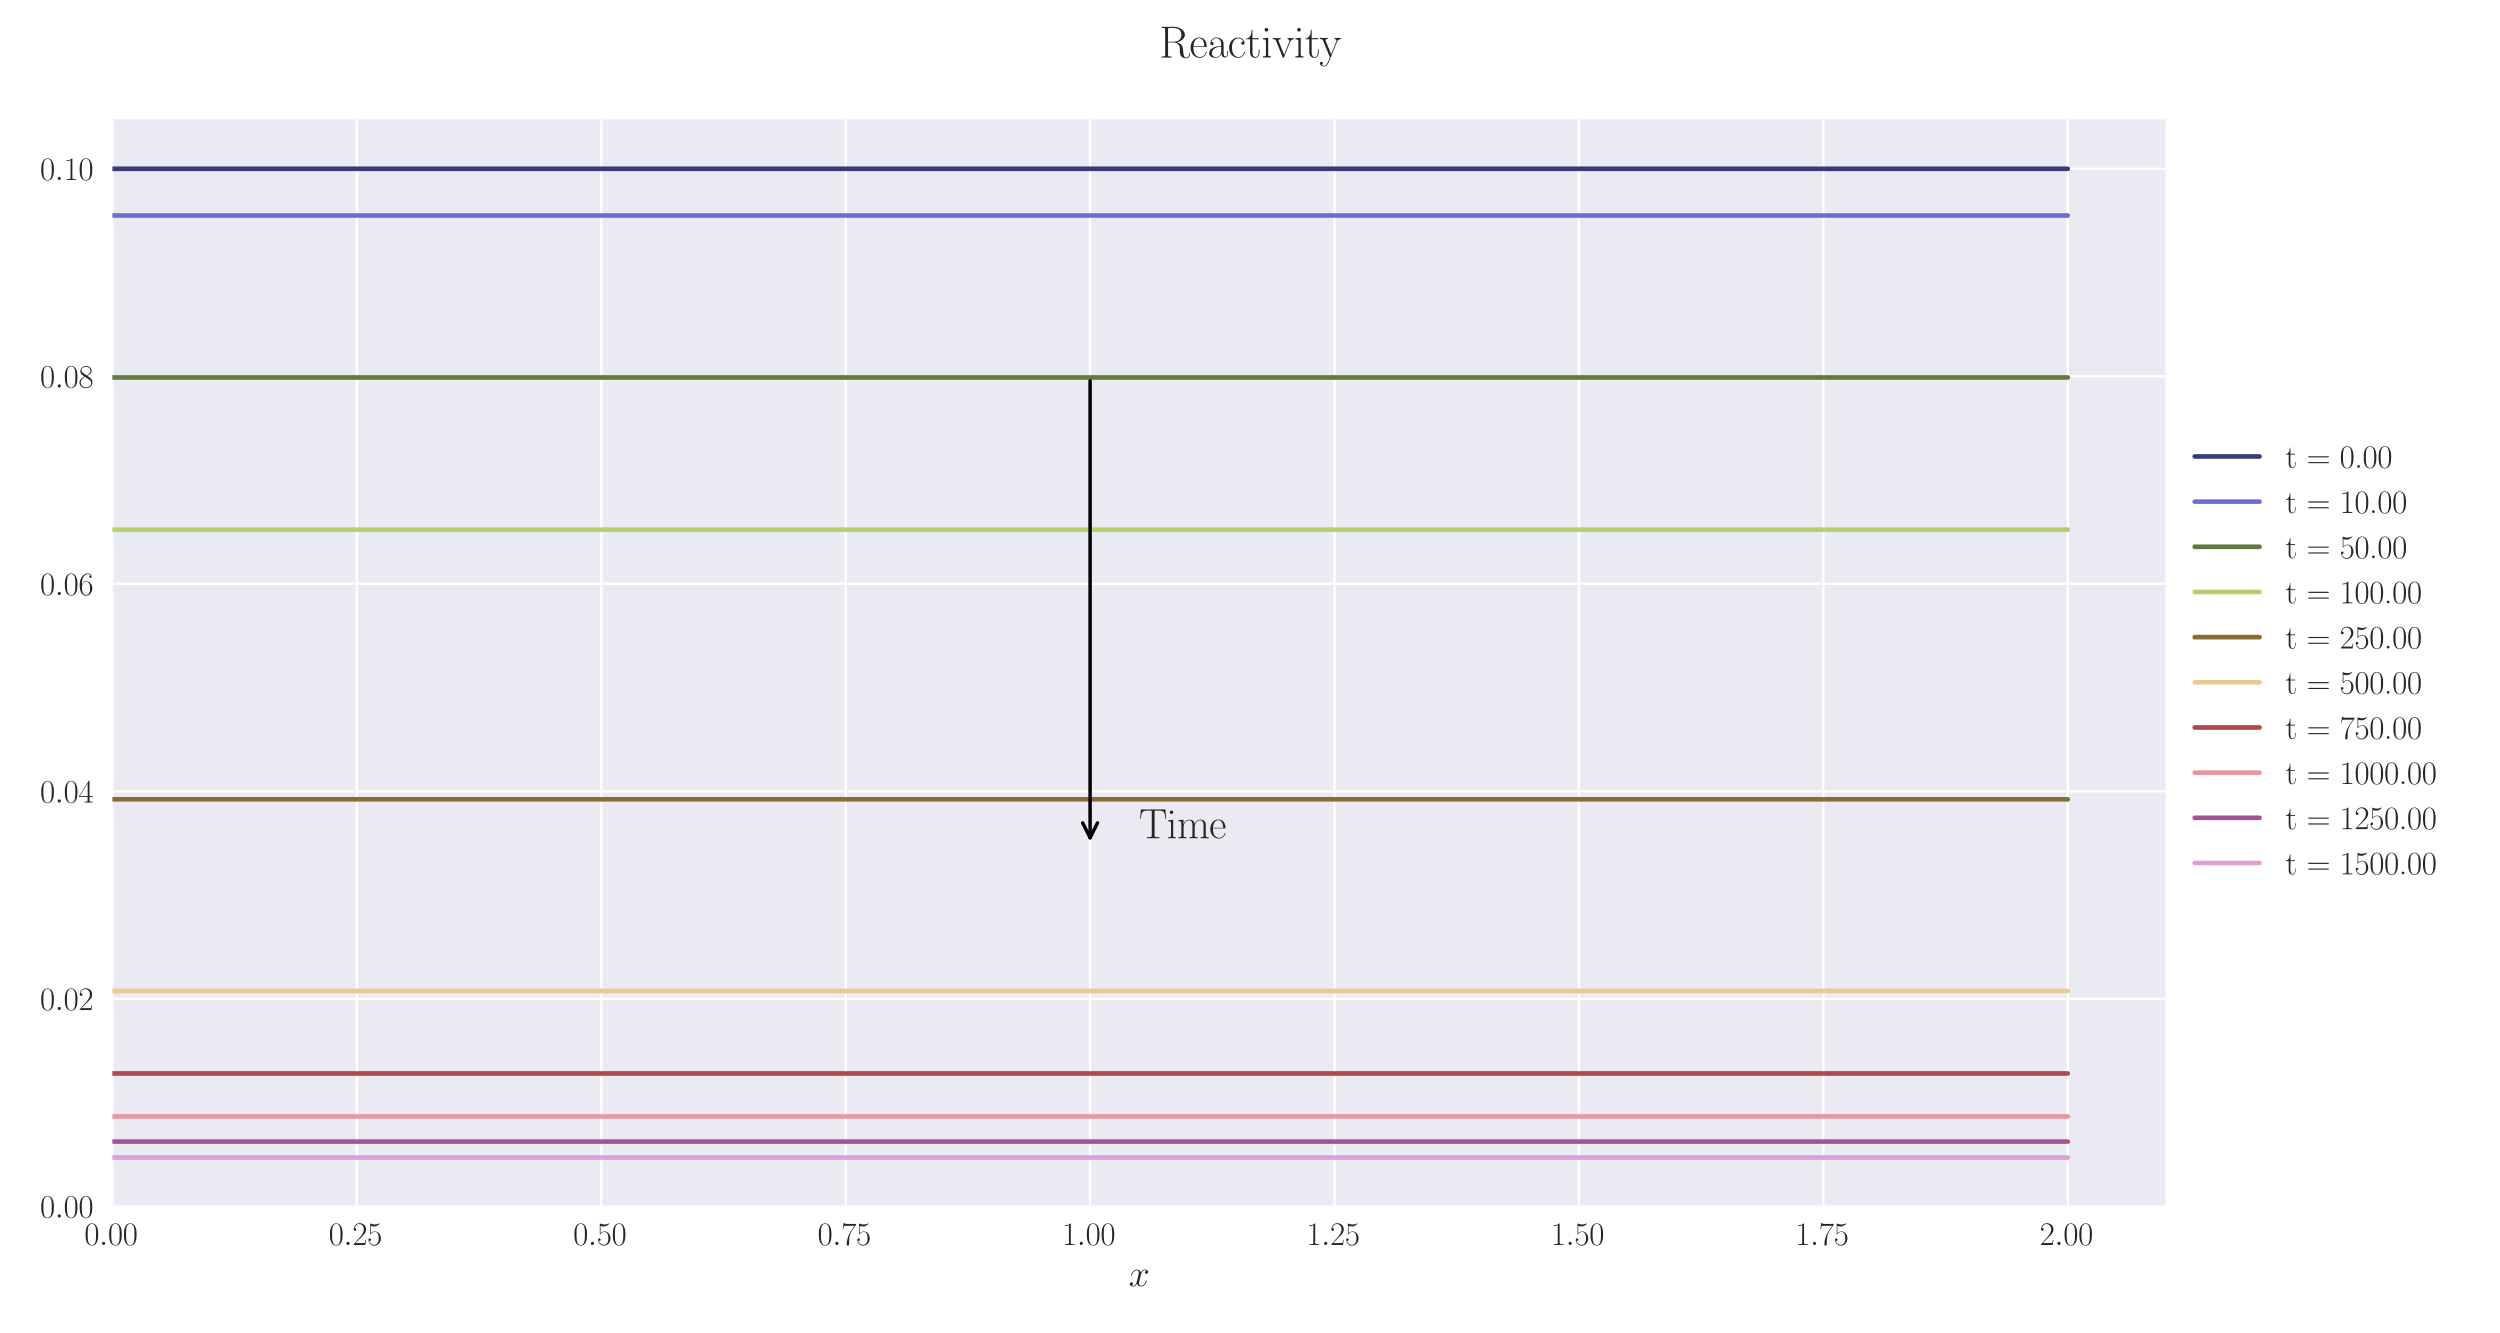 <?xml version="1.0" encoding="utf-8" standalone="no"?>
<!DOCTYPE svg PUBLIC "-//W3C//DTD SVG 1.1//EN"
  "http://www.w3.org/Graphics/SVG/1.1/DTD/svg11.dtd">
<svg xmlns:xlink="http://www.w3.org/1999/xlink" width="1080pt" height="576pt" viewBox="0 0 1080 576" xmlns="http://www.w3.org/2000/svg" version="1.1">
 <defs>
  <style type="text/css">*{stroke-linejoin: round; stroke-linecap: butt}</style>
 </defs>
 <g id="figure_1">
  <g id="patch_1">
   <path d="M 0 576 
L 1080 576 
L 1080 0 
L 0 0 
z
" style="fill: #ffffff"/>
  </g>
  <g id="axes_1">
   <g id="patch_2">
    <path d="M 48.559 521.153 
L 935.518 521.153 
L 935.518 51.564 
L 48.559 51.564 
z
" style="fill: #eaeaf2"/>
   </g>
   <g id="matplotlib.axis_1">
    <g id="xtick_1">
     <g id="line2d_1">
      <path d="M 48.559 521.153 
L 48.559 51.564 
" clip-path="url(#p6483b44ba6)" style="fill: none; stroke: #ffffff; stroke-linecap: round"/>
     </g>
     <g id="line2d_2"/>
     <g id="text_1">
      <!-- $\mathdefault{0.00}$ -->
      <g style="fill: #262626" transform="translate(36.42 537.839) scale(0.14 -0.14)">
       <defs>
        <path id="CMR17-30" d="M 2688 2025 
C 2688 2416 2682 3080 2413 3591 
C 2176 4039 1798 4198 1466 4198 
C 1158 4198 768 4058 525 3597 
C 269 3118 243 2524 243 2025 
C 243 1661 250 1106 448 619 
C 723 -39 1216 -128 1466 -128 
C 1760 -128 2208 -7 2470 600 
C 2662 1042 2688 1559 2688 2025 
z
M 1466 -26 
C 1056 -26 813 325 723 812 
C 653 1188 653 1738 653 2096 
C 653 2588 653 2997 736 3387 
C 858 3929 1216 4096 1466 4096 
C 1728 4096 2067 3923 2189 3400 
C 2272 3036 2278 2607 2278 2096 
C 2278 1680 2278 1169 2202 792 
C 2067 95 1690 -26 1466 -26 
z
" transform="scale(0.016)"/>
        <path id="CMMI12-3a" d="M 1178 307 
C 1178 492 1024 619 870 619 
C 685 619 557 466 557 313 
C 557 128 710 0 864 0 
C 1050 0 1178 153 1178 307 
z
" transform="scale(0.016)"/>
       </defs>
       <use xlink:href="#CMR17-30" transform="scale(0.996)"/>
       <use xlink:href="#CMMI12-3a" transform="translate(45.69 0) scale(0.996)"/>
       <use xlink:href="#CMR17-30" transform="translate(72.788 0) scale(0.996)"/>
       <use xlink:href="#CMR17-30" transform="translate(118.478 0) scale(0.996)"/>
      </g>
     </g>
    </g>
    <g id="xtick_2">
     <g id="line2d_3">
      <path d="M 154.149 521.153 
L 154.149 51.564 
" clip-path="url(#p6483b44ba6)" style="fill: none; stroke: #ffffff; stroke-linecap: round"/>
     </g>
     <g id="line2d_4"/>
     <g id="text_2">
      <!-- $\mathdefault{0.25}$ -->
      <g style="fill: #262626" transform="translate(142.01 537.839) scale(0.14 -0.14)">
       <defs>
        <path id="CMR17-32" d="M 2669 989 
L 2554 989 
C 2490 536 2438 459 2413 420 
C 2381 369 1920 369 1830 369 
L 602 369 
C 832 619 1280 1072 1824 1597 
C 2214 1967 2669 2402 2669 3035 
C 2669 3790 2067 4224 1395 4224 
C 691 4224 262 3604 262 3030 
C 262 2780 448 2748 525 2748 
C 589 2748 781 2787 781 3010 
C 781 3207 614 3264 525 3264 
C 486 3264 448 3258 422 3245 
C 544 3790 915 4058 1306 4058 
C 1862 4058 2227 3617 2227 3035 
C 2227 2479 1901 2000 1536 1584 
L 262 146 
L 262 0 
L 2515 0 
L 2669 989 
z
" transform="scale(0.016)"/>
        <path id="CMR17-35" d="M 730 3692 
C 794 3666 1056 3584 1325 3584 
C 1920 3584 2246 3911 2432 4100 
C 2432 4157 2432 4192 2394 4192 
C 2387 4192 2374 4192 2323 4163 
C 2099 4058 1837 3973 1517 3973 
C 1325 3973 1037 3999 723 4139 
C 653 4171 640 4171 634 4171 
C 602 4171 595 4164 595 4037 
L 595 2203 
C 595 2089 595 2057 659 2057 
C 691 2057 704 2070 736 2114 
C 941 2401 1222 2522 1542 2522 
C 1766 2522 2246 2382 2246 1289 
C 2246 1085 2246 715 2054 421 
C 1894 159 1645 25 1370 25 
C 947 25 518 320 403 814 
C 429 807 480 795 506 795 
C 589 795 749 840 749 1038 
C 749 1210 627 1280 506 1280 
C 358 1280 262 1190 262 1011 
C 262 454 704 -128 1382 -128 
C 2042 -128 2669 440 2669 1264 
C 2669 2030 2170 2624 1549 2624 
C 1222 2624 947 2503 730 2274 
L 730 3692 
z
" transform="scale(0.016)"/>
       </defs>
       <use xlink:href="#CMR17-30" transform="scale(0.996)"/>
       <use xlink:href="#CMMI12-3a" transform="translate(45.69 0) scale(0.996)"/>
       <use xlink:href="#CMR17-32" transform="translate(72.788 0) scale(0.996)"/>
       <use xlink:href="#CMR17-35" transform="translate(118.478 0) scale(0.996)"/>
      </g>
     </g>
    </g>
    <g id="xtick_3">
     <g id="line2d_5">
      <path d="M 259.74 521.153 
L 259.74 51.564 
" clip-path="url(#p6483b44ba6)" style="fill: none; stroke: #ffffff; stroke-linecap: round"/>
     </g>
     <g id="line2d_6"/>
     <g id="text_3">
      <!-- $\mathdefault{0.50}$ -->
      <g style="fill: #262626" transform="translate(247.6 537.839) scale(0.14 -0.14)">
       <use xlink:href="#CMR17-30" transform="scale(0.996)"/>
       <use xlink:href="#CMMI12-3a" transform="translate(45.69 0) scale(0.996)"/>
       <use xlink:href="#CMR17-35" transform="translate(72.788 0) scale(0.996)"/>
       <use xlink:href="#CMR17-30" transform="translate(118.478 0) scale(0.996)"/>
      </g>
     </g>
    </g>
    <g id="xtick_4">
     <g id="line2d_7">
      <path d="M 365.33 521.153 
L 365.33 51.564 
" clip-path="url(#p6483b44ba6)" style="fill: none; stroke: #ffffff; stroke-linecap: round"/>
     </g>
     <g id="line2d_8"/>
     <g id="text_4">
      <!-- $\mathdefault{0.75}$ -->
      <g style="fill: #262626" transform="translate(353.19 537.839) scale(0.14 -0.14)">
       <defs>
        <path id="CMR17-37" d="M 2886 3941 
L 2886 4081 
L 1382 4081 
C 634 4081 621 4165 595 4288 
L 480 4288 
L 294 3094 
L 410 3094 
C 429 3215 474 3540 550 3661 
C 589 3712 1062 3712 1171 3712 
L 2579 3712 
L 1869 2661 
C 1395 1954 1069 999 1069 165 
C 1069 89 1069 -128 1299 -128 
C 1530 -128 1530 89 1530 171 
L 1530 465 
C 1530 1508 1709 2196 2003 2636 
L 2886 3941 
z
" transform="scale(0.016)"/>
       </defs>
       <use xlink:href="#CMR17-30" transform="scale(0.996)"/>
       <use xlink:href="#CMMI12-3a" transform="translate(45.69 0) scale(0.996)"/>
       <use xlink:href="#CMR17-37" transform="translate(72.788 0) scale(0.996)"/>
       <use xlink:href="#CMR17-35" transform="translate(118.478 0) scale(0.996)"/>
      </g>
     </g>
    </g>
    <g id="xtick_5">
     <g id="line2d_9">
      <path d="M 470.92 521.153 
L 470.92 51.564 
" clip-path="url(#p6483b44ba6)" style="fill: none; stroke: #ffffff; stroke-linecap: round"/>
     </g>
     <g id="line2d_10"/>
     <g id="text_5">
      <!-- $\mathdefault{1.00}$ -->
      <g style="fill: #262626" transform="translate(458.781 537.839) scale(0.14 -0.14)">
       <defs>
        <path id="CMR17-31" d="M 1702 4058 
C 1702 4192 1696 4192 1606 4192 
C 1357 3916 979 3827 621 3827 
C 602 3827 570 3827 563 3808 
C 557 3795 557 3782 557 3648 
C 755 3648 1088 3686 1344 3839 
L 1344 461 
C 1344 236 1331 160 781 160 
L 589 160 
L 589 0 
C 896 0 1216 0 1523 0 
C 1830 0 2150 0 2458 0 
L 2458 160 
L 2266 160 
C 1715 160 1702 230 1702 458 
L 1702 4058 
z
" transform="scale(0.016)"/>
       </defs>
       <use xlink:href="#CMR17-31" transform="scale(0.996)"/>
       <use xlink:href="#CMMI12-3a" transform="translate(45.69 0) scale(0.996)"/>
       <use xlink:href="#CMR17-30" transform="translate(72.788 0) scale(0.996)"/>
       <use xlink:href="#CMR17-30" transform="translate(118.478 0) scale(0.996)"/>
      </g>
     </g>
    </g>
    <g id="xtick_6">
     <g id="line2d_11">
      <path d="M 576.511 521.153 
L 576.511 51.564 
" clip-path="url(#p6483b44ba6)" style="fill: none; stroke: #ffffff; stroke-linecap: round"/>
     </g>
     <g id="line2d_12"/>
     <g id="text_6">
      <!-- $\mathdefault{1.25}$ -->
      <g style="fill: #262626" transform="translate(564.371 537.839) scale(0.14 -0.14)">
       <use xlink:href="#CMR17-31" transform="scale(0.996)"/>
       <use xlink:href="#CMMI12-3a" transform="translate(45.69 0) scale(0.996)"/>
       <use xlink:href="#CMR17-32" transform="translate(72.788 0) scale(0.996)"/>
       <use xlink:href="#CMR17-35" transform="translate(118.478 0) scale(0.996)"/>
      </g>
     </g>
    </g>
    <g id="xtick_7">
     <g id="line2d_13">
      <path d="M 682.101 521.153 
L 682.101 51.564 
" clip-path="url(#p6483b44ba6)" style="fill: none; stroke: #ffffff; stroke-linecap: round"/>
     </g>
     <g id="line2d_14"/>
     <g id="text_7">
      <!-- $\mathdefault{1.50}$ -->
      <g style="fill: #262626" transform="translate(669.961 537.839) scale(0.14 -0.14)">
       <use xlink:href="#CMR17-31" transform="scale(0.996)"/>
       <use xlink:href="#CMMI12-3a" transform="translate(45.69 0) scale(0.996)"/>
       <use xlink:href="#CMR17-35" transform="translate(72.788 0) scale(0.996)"/>
       <use xlink:href="#CMR17-30" transform="translate(118.478 0) scale(0.996)"/>
      </g>
     </g>
    </g>
    <g id="xtick_8">
     <g id="line2d_15">
      <path d="M 787.691 521.153 
L 787.691 51.564 
" clip-path="url(#p6483b44ba6)" style="fill: none; stroke: #ffffff; stroke-linecap: round"/>
     </g>
     <g id="line2d_16"/>
     <g id="text_8">
      <!-- $\mathdefault{1.75}$ -->
      <g style="fill: #262626" transform="translate(775.552 537.839) scale(0.14 -0.14)">
       <use xlink:href="#CMR17-31" transform="scale(0.996)"/>
       <use xlink:href="#CMMI12-3a" transform="translate(45.69 0) scale(0.996)"/>
       <use xlink:href="#CMR17-37" transform="translate(72.788 0) scale(0.996)"/>
       <use xlink:href="#CMR17-35" transform="translate(118.478 0) scale(0.996)"/>
      </g>
     </g>
    </g>
    <g id="xtick_9">
     <g id="line2d_17">
      <path d="M 893.282 521.153 
L 893.282 51.564 
" clip-path="url(#p6483b44ba6)" style="fill: none; stroke: #ffffff; stroke-linecap: round"/>
     </g>
     <g id="line2d_18"/>
     <g id="text_9">
      <!-- $\mathdefault{2.00}$ -->
      <g style="fill: #262626" transform="translate(881.142 537.839) scale(0.14 -0.14)">
       <use xlink:href="#CMR17-32" transform="scale(0.996)"/>
       <use xlink:href="#CMMI12-3a" transform="translate(45.69 0) scale(0.996)"/>
       <use xlink:href="#CMR17-30" transform="translate(72.788 0) scale(0.996)"/>
       <use xlink:href="#CMR17-30" transform="translate(118.478 0) scale(0.996)"/>
      </g>
     </g>
    </g>
    <g id="text_10">
     <!-- $x$ -->
     <g style="fill: #262626" transform="translate(487.604 555.621) scale(0.16 -0.16)">
      <defs>
       <path id="CMMI12-78" d="M 3034 2606 
C 2829 2567 2752 2414 2752 2293 
C 2752 2139 2874 2088 2963 2088 
C 3155 2088 3290 2254 3290 2427 
C 3290 2695 2982 2816 2714 2816 
C 2323 2816 2106 2433 2048 2312 
C 1901 2816 1504 2816 1389 2816 
C 736 2816 390 1980 390 1839 
C 390 1814 416 1782 461 1782 
C 512 1782 525 1820 538 1846 
C 755 2555 1184 2689 1370 2689 
C 1658 2689 1715 2420 1715 2267 
C 1715 2127 1677 1980 1600 1673 
L 1382 798 
C 1286 415 1101 64 762 64 
C 730 64 570 64 435 147 
C 666 192 717 383 717 460 
C 717 588 621 664 499 664 
C 346 664 179 530 179 326 
C 179 57 480 -64 755 -64 
C 1062 -64 1280 179 1414 441 
C 1517 64 1837 -64 2074 -64 
C 2726 -64 3072 773 3072 913 
C 3072 945 3046 971 3008 971 
C 2950 971 2944 939 2925 888 
C 2752 326 2381 64 2093 64 
C 1869 64 1747 230 1747 492 
C 1747 632 1773 734 1875 1156 
L 2099 2024 
C 2195 2408 2413 2689 2707 2689 
C 2720 2689 2899 2689 3034 2606 
z
" transform="scale(0.016)"/>
      </defs>
      <use xlink:href="#CMMI12-78" transform="scale(0.996)"/>
     </g>
    </g>
   </g>
   <g id="matplotlib.axis_2">
    <g id="ytick_1">
     <g id="line2d_19">
      <path d="M 48.559 521.153 
L 935.518 521.153 
" clip-path="url(#p6483b44ba6)" style="fill: none; stroke: #ffffff; stroke-linecap: round"/>
     </g>
     <g id="line2d_20"/>
     <g id="text_11">
      <!-- $\mathdefault{0.00}$ -->
      <g style="fill: #262626" transform="translate(17.28 525.996) scale(0.14 -0.14)">
       <use xlink:href="#CMR17-30" transform="scale(0.996)"/>
       <use xlink:href="#CMMI12-3a" transform="translate(45.69 0) scale(0.996)"/>
       <use xlink:href="#CMR17-30" transform="translate(72.788 0) scale(0.996)"/>
       <use xlink:href="#CMR17-30" transform="translate(118.478 0) scale(0.996)"/>
      </g>
     </g>
    </g>
    <g id="ytick_2">
     <g id="line2d_21">
      <path d="M 48.559 431.507 
L 935.518 431.507 
" clip-path="url(#p6483b44ba6)" style="fill: none; stroke: #ffffff; stroke-linecap: round"/>
     </g>
     <g id="line2d_22"/>
     <g id="text_12">
      <!-- $\mathdefault{0.02}$ -->
      <g style="fill: #262626" transform="translate(17.28 436.35) scale(0.14 -0.14)">
       <use xlink:href="#CMR17-30" transform="scale(0.996)"/>
       <use xlink:href="#CMMI12-3a" transform="translate(45.69 0) scale(0.996)"/>
       <use xlink:href="#CMR17-30" transform="translate(72.788 0) scale(0.996)"/>
       <use xlink:href="#CMR17-32" transform="translate(118.478 0) scale(0.996)"/>
      </g>
     </g>
    </g>
    <g id="ytick_3">
     <g id="line2d_23">
      <path d="M 48.559 341.86 
L 935.518 341.86 
" clip-path="url(#p6483b44ba6)" style="fill: none; stroke: #ffffff; stroke-linecap: round"/>
     </g>
     <g id="line2d_24"/>
     <g id="text_13">
      <!-- $\mathdefault{0.04}$ -->
      <g style="fill: #262626" transform="translate(17.28 346.703) scale(0.14 -0.14)">
       <defs>
        <path id="CMR17-34" d="M 2150 4122 
C 2150 4256 2144 4256 2029 4256 
L 128 1254 
L 128 1088 
L 1779 1088 
L 1779 457 
C 1779 224 1766 160 1318 160 
L 1197 160 
L 1197 0 
C 1402 0 1747 0 1965 0 
C 2182 0 2528 0 2733 0 
L 2733 160 
L 2611 160 
C 2163 160 2150 224 2150 457 
L 2150 1088 
L 2803 1088 
L 2803 1254 
L 2150 1254 
L 2150 4122 
z
M 1798 3703 
L 1798 1254 
L 256 1254 
L 1798 3703 
z
" transform="scale(0.016)"/>
       </defs>
       <use xlink:href="#CMR17-30" transform="scale(0.996)"/>
       <use xlink:href="#CMMI12-3a" transform="translate(45.69 0) scale(0.996)"/>
       <use xlink:href="#CMR17-30" transform="translate(72.788 0) scale(0.996)"/>
       <use xlink:href="#CMR17-34" transform="translate(118.478 0) scale(0.996)"/>
      </g>
     </g>
    </g>
    <g id="ytick_4">
     <g id="line2d_25">
      <path d="M 48.559 252.214 
L 935.518 252.214 
" clip-path="url(#p6483b44ba6)" style="fill: none; stroke: #ffffff; stroke-linecap: round"/>
     </g>
     <g id="line2d_26"/>
     <g id="text_14">
      <!-- $\mathdefault{0.06}$ -->
      <g style="fill: #262626" transform="translate(17.28 257.057) scale(0.14 -0.14)">
       <defs>
        <path id="CMR17-36" d="M 678 2176 
C 678 3690 1395 4032 1811 4032 
C 1946 4032 2272 4009 2400 3776 
C 2298 3776 2106 3776 2106 3553 
C 2106 3381 2246 3323 2336 3323 
C 2394 3323 2566 3348 2566 3560 
C 2566 3954 2246 4179 1805 4179 
C 1043 4179 243 3390 243 1984 
C 243 253 966 -128 1478 -128 
C 2099 -128 2688 427 2688 1283 
C 2688 2081 2170 2662 1517 2662 
C 1126 2662 838 2407 678 1960 
L 678 2176 
z
M 1478 25 
C 691 25 691 1200 691 1436 
C 691 1896 909 2560 1504 2560 
C 1613 2560 1926 2560 2138 2120 
C 2253 1870 2253 1609 2253 1289 
C 2253 944 2253 690 2118 434 
C 1978 171 1773 25 1478 25 
z
" transform="scale(0.016)"/>
       </defs>
       <use xlink:href="#CMR17-30" transform="scale(0.996)"/>
       <use xlink:href="#CMMI12-3a" transform="translate(45.69 0) scale(0.996)"/>
       <use xlink:href="#CMR17-30" transform="translate(72.788 0) scale(0.996)"/>
       <use xlink:href="#CMR17-36" transform="translate(118.478 0) scale(0.996)"/>
      </g>
     </g>
    </g>
    <g id="ytick_5">
     <g id="line2d_27">
      <path d="M 48.559 162.567 
L 935.518 162.567 
" clip-path="url(#p6483b44ba6)" style="fill: none; stroke: #ffffff; stroke-linecap: round"/>
     </g>
     <g id="line2d_28"/>
     <g id="text_15">
      <!-- $\mathdefault{0.08}$ -->
      <g style="fill: #262626" transform="translate(17.28 167.41) scale(0.14 -0.14)">
       <defs>
        <path id="CMR17-38" d="M 1741 2264 
C 2144 2467 2554 2773 2554 3263 
C 2554 3841 1990 4179 1472 4179 
C 890 4179 378 3759 378 3180 
C 378 3021 416 2747 666 2505 
C 730 2442 998 2251 1171 2130 
C 883 1983 211 1634 211 934 
C 211 279 838 -128 1459 -128 
C 2144 -128 2720 362 2720 1010 
C 2720 1590 2330 1857 2074 2029 
L 1741 2264 
z
M 902 2822 
C 851 2854 595 3051 595 3351 
C 595 3739 998 4032 1459 4032 
C 1965 4032 2336 3676 2336 3262 
C 2336 2669 1670 2331 1638 2331 
C 1632 2331 1626 2331 1574 2370 
L 902 2822 
z
M 2080 1519 
C 2176 1449 2483 1240 2483 851 
C 2483 381 2010 25 1472 25 
C 890 25 448 438 448 940 
C 448 1443 838 1862 1280 2060 
L 2080 1519 
z
" transform="scale(0.016)"/>
       </defs>
       <use xlink:href="#CMR17-30" transform="scale(0.996)"/>
       <use xlink:href="#CMMI12-3a" transform="translate(45.69 0) scale(0.996)"/>
       <use xlink:href="#CMR17-30" transform="translate(72.788 0) scale(0.996)"/>
       <use xlink:href="#CMR17-38" transform="translate(118.478 0) scale(0.996)"/>
      </g>
     </g>
    </g>
    <g id="ytick_6">
     <g id="line2d_29">
      <path d="M 48.559 72.921 
L 935.518 72.921 
" clip-path="url(#p6483b44ba6)" style="fill: none; stroke: #ffffff; stroke-linecap: round"/>
     </g>
     <g id="line2d_30"/>
     <g id="text_16">
      <!-- $\mathdefault{0.10}$ -->
      <g style="fill: #262626" transform="translate(17.28 77.764) scale(0.14 -0.14)">
       <use xlink:href="#CMR17-30" transform="scale(0.996)"/>
       <use xlink:href="#CMMI12-3a" transform="translate(45.69 0) scale(0.996)"/>
       <use xlink:href="#CMR17-31" transform="translate(72.788 0) scale(0.996)"/>
       <use xlink:href="#CMR17-30" transform="translate(118.478 0) scale(0.996)"/>
      </g>
     </g>
    </g>
   </g>
   <g id="line2d_31">
    <path d="M 48.559 72.921 
L 57.006 72.921 
L 65.454 72.921 
L 73.901 72.921 
L 82.348 72.921 
L 90.795 72.921 
L 99.242 72.921 
L 107.69 72.921 
L 116.137 72.921 
L 124.584 72.921 
L 133.031 72.921 
L 141.479 72.921 
L 149.926 72.921 
L 158.373 72.921 
L 166.82 72.921 
L 175.267 72.921 
L 183.715 72.921 
L 192.162 72.921 
L 200.609 72.921 
L 209.056 72.921 
L 217.504 72.921 
L 225.951 72.921 
L 234.398 72.921 
L 242.845 72.921 
L 251.292 72.921 
L 259.74 72.921 
L 268.187 72.921 
L 276.634 72.921 
L 285.081 72.921 
L 293.529 72.921 
L 301.976 72.921 
L 310.423 72.921 
L 318.87 72.921 
L 327.317 72.921 
L 335.765 72.921 
L 344.212 72.921 
L 352.659 72.921 
L 361.106 72.921 
L 369.554 72.921 
L 378.001 72.921 
L 386.448 72.921 
L 394.895 72.921 
L 403.343 72.921 
L 411.79 72.921 
L 420.237 72.921 
L 428.684 72.921 
L 437.131 72.921 
L 445.579 72.921 
L 454.026 72.921 
L 462.473 72.921 
L 470.92 72.921 
L 479.368 72.921 
L 487.815 72.921 
L 496.262 72.921 
L 504.709 72.921 
L 513.156 72.921 
L 521.604 72.921 
L 530.051 72.921 
L 538.498 72.921 
L 546.945 72.921 
L 555.393 72.921 
L 563.84 72.921 
L 572.287 72.921 
L 580.734 72.921 
L 589.181 72.921 
L 597.629 72.921 
L 606.076 72.921 
L 614.523 72.921 
L 622.97 72.921 
L 631.418 72.921 
L 639.865 72.921 
L 648.312 72.921 
L 656.759 72.921 
L 665.206 72.921 
L 673.654 72.921 
L 682.101 72.921 
L 690.548 72.921 
L 698.995 72.921 
L 707.443 72.921 
L 715.89 72.921 
L 724.337 72.921 
L 732.784 72.921 
L 741.232 72.921 
L 749.679 72.921 
L 758.126 72.921 
L 766.573 72.921 
L 775.02 72.921 
L 783.468 72.921 
L 791.915 72.921 
L 800.362 72.921 
L 808.809 72.921 
L 817.257 72.921 
L 825.704 72.921 
L 834.151 72.921 
L 842.598 72.921 
L 851.045 72.921 
L 859.493 72.921 
L 867.94 72.921 
L 876.387 72.921 
L 884.834 72.921 
L 893.282 72.921 
" clip-path="url(#p6483b44ba6)" style="fill: none; stroke: #393b79; stroke-width: 2; stroke-linecap: round"/>
   </g>
   <g id="line2d_32">
    <path d="M 48.559 93.097 
L 57.006 93.097 
L 65.454 93.097 
L 73.901 93.097 
L 82.348 93.097 
L 90.795 93.097 
L 99.242 93.097 
L 107.69 93.097 
L 116.137 93.097 
L 124.584 93.097 
L 133.031 93.097 
L 141.479 93.097 
L 149.926 93.097 
L 158.373 93.097 
L 166.82 93.097 
L 175.267 93.097 
L 183.715 93.097 
L 192.162 93.097 
L 200.609 93.097 
L 209.056 93.097 
L 217.504 93.097 
L 225.951 93.097 
L 234.398 93.097 
L 242.845 93.097 
L 251.292 93.097 
L 259.74 93.097 
L 268.187 93.097 
L 276.634 93.097 
L 285.081 93.097 
L 293.529 93.097 
L 301.976 93.097 
L 310.423 93.097 
L 318.87 93.097 
L 327.317 93.097 
L 335.765 93.097 
L 344.212 93.097 
L 352.659 93.097 
L 361.106 93.097 
L 369.554 93.097 
L 378.001 93.097 
L 386.448 93.097 
L 394.895 93.097 
L 403.343 93.097 
L 411.79 93.097 
L 420.237 93.097 
L 428.684 93.097 
L 437.131 93.097 
L 445.579 93.097 
L 454.026 93.097 
L 462.473 93.097 
L 470.92 93.097 
L 479.368 93.097 
L 487.815 93.097 
L 496.262 93.097 
L 504.709 93.097 
L 513.156 93.097 
L 521.604 93.097 
L 530.051 93.097 
L 538.498 93.097 
L 546.945 93.097 
L 555.393 93.097 
L 563.84 93.097 
L 572.287 93.097 
L 580.734 93.097 
L 589.181 93.097 
L 597.629 93.097 
L 606.076 93.097 
L 614.523 93.097 
L 622.97 93.097 
L 631.418 93.097 
L 639.865 93.097 
L 648.312 93.097 
L 656.759 93.097 
L 665.206 93.097 
L 673.654 93.097 
L 682.101 93.097 
L 690.548 93.097 
L 698.995 93.097 
L 707.443 93.097 
L 715.89 93.097 
L 724.337 93.097 
L 732.784 93.097 
L 741.232 93.097 
L 749.679 93.097 
L 758.126 93.097 
L 766.573 93.097 
L 775.02 93.097 
L 783.468 93.097 
L 791.915 93.097 
L 800.362 93.097 
L 808.809 93.097 
L 817.257 93.097 
L 825.704 93.097 
L 834.151 93.097 
L 842.598 93.097 
L 851.045 93.097 
L 859.493 93.097 
L 867.94 93.097 
L 876.387 93.097 
L 884.834 93.097 
L 893.282 93.097 
" clip-path="url(#p6483b44ba6)" style="fill: none; stroke: #6b6ecf; stroke-width: 2; stroke-linecap: round"/>
   </g>
   <g id="line2d_33">
    <path d="M 48.559 163.068 
L 57.006 163.068 
L 65.454 163.068 
L 73.901 163.068 
L 82.348 163.068 
L 90.795 163.068 
L 99.242 163.068 
L 107.69 163.068 
L 116.137 163.068 
L 124.584 163.068 
L 133.031 163.068 
L 141.479 163.068 
L 149.926 163.068 
L 158.373 163.068 
L 166.82 163.068 
L 175.267 163.068 
L 183.715 163.068 
L 192.162 163.068 
L 200.609 163.068 
L 209.056 163.068 
L 217.504 163.068 
L 225.951 163.068 
L 234.398 163.068 
L 242.845 163.068 
L 251.292 163.068 
L 259.74 163.068 
L 268.187 163.068 
L 276.634 163.068 
L 285.081 163.068 
L 293.529 163.068 
L 301.976 163.068 
L 310.423 163.068 
L 318.87 163.068 
L 327.317 163.068 
L 335.765 163.068 
L 344.212 163.068 
L 352.659 163.068 
L 361.106 163.068 
L 369.554 163.068 
L 378.001 163.068 
L 386.448 163.068 
L 394.895 163.068 
L 403.343 163.068 
L 411.79 163.068 
L 420.237 163.068 
L 428.684 163.068 
L 437.131 163.068 
L 445.579 163.068 
L 454.026 163.068 
L 462.473 163.068 
L 470.92 163.068 
L 479.368 163.068 
L 487.815 163.068 
L 496.262 163.068 
L 504.709 163.068 
L 513.156 163.068 
L 521.604 163.068 
L 530.051 163.068 
L 538.498 163.068 
L 546.945 163.068 
L 555.393 163.068 
L 563.84 163.068 
L 572.287 163.068 
L 580.734 163.068 
L 589.181 163.068 
L 597.629 163.068 
L 606.076 163.068 
L 614.523 163.068 
L 622.97 163.068 
L 631.418 163.068 
L 639.865 163.068 
L 648.312 163.068 
L 656.759 163.068 
L 665.206 163.068 
L 673.654 163.068 
L 682.101 163.068 
L 690.548 163.068 
L 698.995 163.068 
L 707.443 163.068 
L 715.89 163.068 
L 724.337 163.068 
L 732.784 163.068 
L 741.232 163.068 
L 749.679 163.068 
L 758.126 163.068 
L 766.573 163.068 
L 775.02 163.068 
L 783.468 163.068 
L 791.915 163.068 
L 800.362 163.068 
L 808.809 163.068 
L 817.257 163.068 
L 825.704 163.068 
L 834.151 163.068 
L 842.598 163.068 
L 851.045 163.068 
L 859.493 163.068 
L 867.94 163.068 
L 876.387 163.068 
L 884.834 163.068 
L 893.282 163.068 
" clip-path="url(#p6483b44ba6)" style="fill: none; stroke: #637939; stroke-width: 2; stroke-linecap: round"/>
   </g>
   <g id="line2d_34">
    <path d="M 48.559 228.8 
L 57.006 228.8 
L 65.454 228.8 
L 73.901 228.8 
L 82.348 228.8 
L 90.795 228.8 
L 99.242 228.8 
L 107.69 228.8 
L 116.137 228.8 
L 124.584 228.8 
L 133.031 228.8 
L 141.479 228.8 
L 149.926 228.8 
L 158.373 228.8 
L 166.82 228.8 
L 175.267 228.8 
L 183.715 228.8 
L 192.162 228.8 
L 200.609 228.8 
L 209.056 228.8 
L 217.504 228.8 
L 225.951 228.8 
L 234.398 228.8 
L 242.845 228.8 
L 251.292 228.8 
L 259.74 228.8 
L 268.187 228.8 
L 276.634 228.8 
L 285.081 228.8 
L 293.529 228.8 
L 301.976 228.8 
L 310.423 228.8 
L 318.87 228.8 
L 327.317 228.8 
L 335.765 228.8 
L 344.212 228.8 
L 352.659 228.8 
L 361.106 228.8 
L 369.554 228.8 
L 378.001 228.8 
L 386.448 228.8 
L 394.895 228.8 
L 403.343 228.8 
L 411.79 228.8 
L 420.237 228.8 
L 428.684 228.8 
L 437.131 228.8 
L 445.579 228.8 
L 454.026 228.8 
L 462.473 228.8 
L 470.92 228.8 
L 479.368 228.8 
L 487.815 228.8 
L 496.262 228.8 
L 504.709 228.8 
L 513.156 228.8 
L 521.604 228.8 
L 530.051 228.8 
L 538.498 228.8 
L 546.945 228.8 
L 555.393 228.8 
L 563.84 228.8 
L 572.287 228.8 
L 580.734 228.8 
L 589.181 228.8 
L 597.629 228.8 
L 606.076 228.8 
L 614.523 228.8 
L 622.97 228.8 
L 631.418 228.8 
L 639.865 228.8 
L 648.312 228.8 
L 656.759 228.8 
L 665.206 228.8 
L 673.654 228.8 
L 682.101 228.8 
L 690.548 228.8 
L 698.995 228.8 
L 707.443 228.8 
L 715.89 228.8 
L 724.337 228.8 
L 732.784 228.8 
L 741.232 228.8 
L 749.679 228.8 
L 758.126 228.8 
L 766.573 228.8 
L 775.02 228.8 
L 783.468 228.8 
L 791.915 228.8 
L 800.362 228.8 
L 808.809 228.8 
L 817.257 228.8 
L 825.704 228.8 
L 834.151 228.8 
L 842.598 228.8 
L 851.045 228.8 
L 859.493 228.8 
L 867.94 228.8 
L 876.387 228.8 
L 884.834 228.8 
L 893.282 228.8 
" clip-path="url(#p6483b44ba6)" style="fill: none; stroke: #b5cf6b; stroke-width: 2; stroke-linecap: round"/>
   </g>
   <g id="line2d_35">
    <path d="M 48.559 345.297 
L 57.006 345.297 
L 65.454 345.297 
L 73.901 345.297 
L 82.348 345.297 
L 90.795 345.297 
L 99.242 345.297 
L 107.69 345.297 
L 116.137 345.297 
L 124.584 345.297 
L 133.031 345.297 
L 141.479 345.297 
L 149.926 345.297 
L 158.373 345.297 
L 166.82 345.297 
L 175.267 345.297 
L 183.715 345.297 
L 192.162 345.297 
L 200.609 345.297 
L 209.056 345.297 
L 217.504 345.297 
L 225.951 345.297 
L 234.398 345.297 
L 242.845 345.297 
L 251.292 345.297 
L 259.74 345.297 
L 268.187 345.297 
L 276.634 345.297 
L 285.081 345.297 
L 293.529 345.297 
L 301.976 345.297 
L 310.423 345.297 
L 318.87 345.297 
L 327.317 345.297 
L 335.765 345.297 
L 344.212 345.297 
L 352.659 345.297 
L 361.106 345.297 
L 369.554 345.297 
L 378.001 345.297 
L 386.448 345.297 
L 394.895 345.297 
L 403.343 345.297 
L 411.79 345.297 
L 420.237 345.297 
L 428.684 345.297 
L 437.131 345.297 
L 445.579 345.297 
L 454.026 345.297 
L 462.473 345.297 
L 470.92 345.297 
L 479.368 345.297 
L 487.815 345.297 
L 496.262 345.297 
L 504.709 345.297 
L 513.156 345.297 
L 521.604 345.297 
L 530.051 345.297 
L 538.498 345.297 
L 546.945 345.297 
L 555.393 345.297 
L 563.84 345.297 
L 572.287 345.297 
L 580.734 345.297 
L 589.181 345.297 
L 597.629 345.297 
L 606.076 345.297 
L 614.523 345.297 
L 622.97 345.297 
L 631.418 345.297 
L 639.865 345.297 
L 648.312 345.297 
L 656.759 345.297 
L 665.206 345.297 
L 673.654 345.297 
L 682.101 345.297 
L 690.548 345.297 
L 698.995 345.297 
L 707.443 345.297 
L 715.89 345.297 
L 724.337 345.297 
L 732.784 345.297 
L 741.232 345.297 
L 749.679 345.297 
L 758.126 345.297 
L 766.573 345.297 
L 775.02 345.297 
L 783.468 345.297 
L 791.915 345.297 
L 800.362 345.297 
L 808.809 345.297 
L 817.257 345.297 
L 825.704 345.297 
L 834.151 345.297 
L 842.598 345.297 
L 851.045 345.297 
L 859.493 345.297 
L 867.94 345.297 
L 876.387 345.297 
L 884.834 345.297 
L 893.282 345.297 
" clip-path="url(#p6483b44ba6)" style="fill: none; stroke: #8c6d31; stroke-width: 2; stroke-linecap: round"/>
   </g>
   <g id="line2d_36">
    <path d="M 48.559 428.078 
L 57.006 428.078 
L 65.454 428.078 
L 73.901 428.078 
L 82.348 428.078 
L 90.795 428.078 
L 99.242 428.078 
L 107.69 428.078 
L 116.137 428.078 
L 124.584 428.078 
L 133.031 428.078 
L 141.479 428.078 
L 149.926 428.078 
L 158.373 428.078 
L 166.82 428.078 
L 175.267 428.078 
L 183.715 428.078 
L 192.162 428.078 
L 200.609 428.078 
L 209.056 428.078 
L 217.504 428.078 
L 225.951 428.078 
L 234.398 428.078 
L 242.845 428.078 
L 251.292 428.078 
L 259.74 428.078 
L 268.187 428.078 
L 276.634 428.078 
L 285.081 428.078 
L 293.529 428.078 
L 301.976 428.078 
L 310.423 428.078 
L 318.87 428.078 
L 327.317 428.078 
L 335.765 428.078 
L 344.212 428.078 
L 352.659 428.078 
L 361.106 428.078 
L 369.554 428.078 
L 378.001 428.078 
L 386.448 428.078 
L 394.895 428.078 
L 403.343 428.078 
L 411.79 428.078 
L 420.237 428.078 
L 428.684 428.078 
L 437.131 428.078 
L 445.579 428.078 
L 454.026 428.078 
L 462.473 428.078 
L 470.92 428.078 
L 479.368 428.078 
L 487.815 428.078 
L 496.262 428.078 
L 504.709 428.078 
L 513.156 428.078 
L 521.604 428.078 
L 530.051 428.078 
L 538.498 428.078 
L 546.945 428.078 
L 555.393 428.078 
L 563.84 428.078 
L 572.287 428.078 
L 580.734 428.078 
L 589.181 428.078 
L 597.629 428.078 
L 606.076 428.078 
L 614.523 428.078 
L 622.97 428.078 
L 631.418 428.078 
L 639.865 428.078 
L 648.312 428.078 
L 656.759 428.078 
L 665.206 428.078 
L 673.654 428.078 
L 682.101 428.078 
L 690.548 428.078 
L 698.995 428.078 
L 707.443 428.078 
L 715.89 428.078 
L 724.337 428.078 
L 732.784 428.078 
L 741.232 428.078 
L 749.679 428.078 
L 758.126 428.078 
L 766.573 428.078 
L 775.02 428.078 
L 783.468 428.078 
L 791.915 428.078 
L 800.362 428.078 
L 808.809 428.078 
L 817.257 428.078 
L 825.704 428.078 
L 834.151 428.078 
L 842.598 428.078 
L 851.045 428.078 
L 859.493 428.078 
L 867.94 428.078 
L 876.387 428.078 
L 884.834 428.078 
L 893.282 428.078 
" clip-path="url(#p6483b44ba6)" style="fill: none; stroke: #e7cb94; stroke-width: 2; stroke-linecap: round"/>
   </g>
   <g id="line2d_37">
    <path d="M 48.559 463.743 
L 57.006 463.743 
L 65.454 463.743 
L 73.901 463.743 
L 82.348 463.743 
L 90.795 463.743 
L 99.242 463.743 
L 107.69 463.743 
L 116.137 463.743 
L 124.584 463.743 
L 133.031 463.743 
L 141.479 463.743 
L 149.926 463.743 
L 158.373 463.743 
L 166.82 463.743 
L 175.267 463.743 
L 183.715 463.743 
L 192.162 463.743 
L 200.609 463.743 
L 209.056 463.743 
L 217.504 463.743 
L 225.951 463.743 
L 234.398 463.743 
L 242.845 463.743 
L 251.292 463.743 
L 259.74 463.743 
L 268.187 463.743 
L 276.634 463.743 
L 285.081 463.743 
L 293.529 463.743 
L 301.976 463.743 
L 310.423 463.743 
L 318.87 463.743 
L 327.317 463.743 
L 335.765 463.743 
L 344.212 463.743 
L 352.659 463.743 
L 361.106 463.743 
L 369.554 463.743 
L 378.001 463.743 
L 386.448 463.743 
L 394.895 463.743 
L 403.343 463.743 
L 411.79 463.743 
L 420.237 463.743 
L 428.684 463.743 
L 437.131 463.743 
L 445.579 463.743 
L 454.026 463.743 
L 462.473 463.743 
L 470.92 463.743 
L 479.368 463.743 
L 487.815 463.743 
L 496.262 463.743 
L 504.709 463.743 
L 513.156 463.743 
L 521.604 463.743 
L 530.051 463.743 
L 538.498 463.743 
L 546.945 463.743 
L 555.393 463.743 
L 563.84 463.743 
L 572.287 463.743 
L 580.734 463.743 
L 589.181 463.743 
L 597.629 463.743 
L 606.076 463.743 
L 614.523 463.743 
L 622.97 463.743 
L 631.418 463.743 
L 639.865 463.743 
L 648.312 463.743 
L 656.759 463.743 
L 665.206 463.743 
L 673.654 463.743 
L 682.101 463.743 
L 690.548 463.743 
L 698.995 463.743 
L 707.443 463.743 
L 715.89 463.743 
L 724.337 463.743 
L 732.784 463.743 
L 741.232 463.743 
L 749.679 463.743 
L 758.126 463.743 
L 766.573 463.743 
L 775.02 463.743 
L 783.468 463.743 
L 791.915 463.743 
L 800.362 463.743 
L 808.809 463.743 
L 817.257 463.743 
L 825.704 463.743 
L 834.151 463.743 
L 842.598 463.743 
L 851.045 463.743 
L 859.493 463.743 
L 867.94 463.743 
L 876.387 463.743 
L 884.834 463.743 
L 893.282 463.743 
" clip-path="url(#p6483b44ba6)" style="fill: none; stroke: #ad494a; stroke-width: 2; stroke-linecap: round"/>
   </g>
   <g id="line2d_38">
    <path d="M 48.559 482.293 
L 57.006 482.293 
L 65.454 482.293 
L 73.901 482.293 
L 82.348 482.293 
L 90.795 482.293 
L 99.242 482.293 
L 107.69 482.293 
L 116.137 482.293 
L 124.584 482.293 
L 133.031 482.293 
L 141.479 482.293 
L 149.926 482.293 
L 158.373 482.293 
L 166.82 482.293 
L 175.267 482.293 
L 183.715 482.293 
L 192.162 482.293 
L 200.609 482.293 
L 209.056 482.293 
L 217.504 482.293 
L 225.951 482.293 
L 234.398 482.293 
L 242.845 482.293 
L 251.292 482.293 
L 259.74 482.293 
L 268.187 482.293 
L 276.634 482.293 
L 285.081 482.293 
L 293.529 482.293 
L 301.976 482.293 
L 310.423 482.293 
L 318.87 482.293 
L 327.317 482.293 
L 335.765 482.293 
L 344.212 482.293 
L 352.659 482.293 
L 361.106 482.293 
L 369.554 482.293 
L 378.001 482.293 
L 386.448 482.293 
L 394.895 482.293 
L 403.343 482.293 
L 411.79 482.293 
L 420.237 482.293 
L 428.684 482.293 
L 437.131 482.293 
L 445.579 482.293 
L 454.026 482.293 
L 462.473 482.293 
L 470.92 482.293 
L 479.368 482.293 
L 487.815 482.293 
L 496.262 482.293 
L 504.709 482.293 
L 513.156 482.293 
L 521.604 482.293 
L 530.051 482.293 
L 538.498 482.293 
L 546.945 482.293 
L 555.393 482.293 
L 563.84 482.293 
L 572.287 482.293 
L 580.734 482.293 
L 589.181 482.293 
L 597.629 482.293 
L 606.076 482.293 
L 614.523 482.293 
L 622.97 482.293 
L 631.418 482.293 
L 639.865 482.293 
L 648.312 482.293 
L 656.759 482.293 
L 665.206 482.293 
L 673.654 482.293 
L 682.101 482.293 
L 690.548 482.293 
L 698.995 482.293 
L 707.443 482.293 
L 715.89 482.293 
L 724.337 482.293 
L 732.784 482.293 
L 741.232 482.293 
L 749.679 482.293 
L 758.126 482.293 
L 766.573 482.293 
L 775.02 482.293 
L 783.468 482.293 
L 791.915 482.293 
L 800.362 482.293 
L 808.809 482.293 
L 817.257 482.293 
L 825.704 482.293 
L 834.151 482.293 
L 842.598 482.293 
L 851.045 482.293 
L 859.493 482.293 
L 867.94 482.293 
L 876.387 482.293 
L 884.834 482.293 
L 893.282 482.293 
" clip-path="url(#p6483b44ba6)" style="fill: none; stroke: #e7969c; stroke-width: 2; stroke-linecap: round"/>
   </g>
   <g id="line2d_39">
    <path d="M 48.559 493.156 
L 57.006 493.156 
L 65.454 493.156 
L 73.901 493.156 
L 82.348 493.156 
L 90.795 493.156 
L 99.242 493.156 
L 107.69 493.156 
L 116.137 493.156 
L 124.584 493.156 
L 133.031 493.156 
L 141.479 493.156 
L 149.926 493.156 
L 158.373 493.156 
L 166.82 493.156 
L 175.267 493.156 
L 183.715 493.156 
L 192.162 493.156 
L 200.609 493.156 
L 209.056 493.156 
L 217.504 493.156 
L 225.951 493.156 
L 234.398 493.156 
L 242.845 493.156 
L 251.292 493.156 
L 259.74 493.156 
L 268.187 493.156 
L 276.634 493.156 
L 285.081 493.156 
L 293.529 493.156 
L 301.976 493.156 
L 310.423 493.156 
L 318.87 493.156 
L 327.317 493.156 
L 335.765 493.156 
L 344.212 493.156 
L 352.659 493.156 
L 361.106 493.156 
L 369.554 493.156 
L 378.001 493.156 
L 386.448 493.156 
L 394.895 493.156 
L 403.343 493.156 
L 411.79 493.156 
L 420.237 493.156 
L 428.684 493.156 
L 437.131 493.156 
L 445.579 493.156 
L 454.026 493.156 
L 462.473 493.156 
L 470.92 493.156 
L 479.368 493.156 
L 487.815 493.156 
L 496.262 493.156 
L 504.709 493.156 
L 513.156 493.156 
L 521.604 493.156 
L 530.051 493.156 
L 538.498 493.156 
L 546.945 493.156 
L 555.393 493.156 
L 563.84 493.156 
L 572.287 493.156 
L 580.734 493.156 
L 589.181 493.156 
L 597.629 493.156 
L 606.076 493.156 
L 614.523 493.156 
L 622.97 493.156 
L 631.418 493.156 
L 639.865 493.156 
L 648.312 493.156 
L 656.759 493.156 
L 665.206 493.156 
L 673.654 493.156 
L 682.101 493.156 
L 690.548 493.156 
L 698.995 493.156 
L 707.443 493.156 
L 715.89 493.156 
L 724.337 493.156 
L 732.784 493.156 
L 741.232 493.156 
L 749.679 493.156 
L 758.126 493.156 
L 766.573 493.156 
L 775.02 493.156 
L 783.468 493.156 
L 791.915 493.156 
L 800.362 493.156 
L 808.809 493.156 
L 817.257 493.156 
L 825.704 493.156 
L 834.151 493.156 
L 842.598 493.156 
L 851.045 493.156 
L 859.493 493.156 
L 867.94 493.156 
L 876.387 493.156 
L 884.834 493.156 
L 893.282 493.156 
" clip-path="url(#p6483b44ba6)" style="fill: none; stroke: #a55194; stroke-width: 2; stroke-linecap: round"/>
   </g>
   <g id="line2d_40">
    <path d="M 48.559 500.061 
L 57.006 500.061 
L 65.454 500.061 
L 73.901 500.061 
L 82.348 500.061 
L 90.795 500.061 
L 99.242 500.061 
L 107.69 500.061 
L 116.137 500.061 
L 124.584 500.061 
L 133.031 500.061 
L 141.479 500.061 
L 149.926 500.061 
L 158.373 500.061 
L 166.82 500.061 
L 175.267 500.061 
L 183.715 500.061 
L 192.162 500.061 
L 200.609 500.061 
L 209.056 500.061 
L 217.504 500.061 
L 225.951 500.061 
L 234.398 500.061 
L 242.845 500.061 
L 251.292 500.061 
L 259.74 500.061 
L 268.187 500.061 
L 276.634 500.061 
L 285.081 500.061 
L 293.529 500.061 
L 301.976 500.061 
L 310.423 500.061 
L 318.87 500.061 
L 327.317 500.061 
L 335.765 500.061 
L 344.212 500.061 
L 352.659 500.061 
L 361.106 500.061 
L 369.554 500.061 
L 378.001 500.061 
L 386.448 500.061 
L 394.895 500.061 
L 403.343 500.061 
L 411.79 500.061 
L 420.237 500.061 
L 428.684 500.061 
L 437.131 500.061 
L 445.579 500.061 
L 454.026 500.061 
L 462.473 500.061 
L 470.92 500.061 
L 479.368 500.061 
L 487.815 500.061 
L 496.262 500.061 
L 504.709 500.061 
L 513.156 500.061 
L 521.604 500.061 
L 530.051 500.061 
L 538.498 500.061 
L 546.945 500.061 
L 555.393 500.061 
L 563.84 500.061 
L 572.287 500.061 
L 580.734 500.061 
L 589.181 500.061 
L 597.629 500.061 
L 606.076 500.061 
L 614.523 500.061 
L 622.97 500.061 
L 631.418 500.061 
L 639.865 500.061 
L 648.312 500.061 
L 656.759 500.061 
L 665.206 500.061 
L 673.654 500.061 
L 682.101 500.061 
L 690.548 500.061 
L 698.995 500.061 
L 707.443 500.061 
L 715.89 500.061 
L 724.337 500.061 
L 732.784 500.061 
L 741.232 500.061 
L 749.679 500.061 
L 758.126 500.061 
L 766.573 500.061 
L 775.02 500.061 
L 783.468 500.061 
L 791.915 500.061 
L 800.362 500.061 
L 808.809 500.061 
L 817.257 500.061 
L 825.704 500.061 
L 834.151 500.061 
L 842.598 500.061 
L 851.045 500.061 
L 859.493 500.061 
L 867.94 500.061 
L 876.387 500.061 
L 884.834 500.061 
L 893.282 500.061 
" clip-path="url(#p6483b44ba6)" style="fill: none; stroke: #de9ed6; stroke-width: 2; stroke-linecap: round"/>
   </g>
   <g id="patch_3">
    <path d="M 48.559 521.153 
L 48.559 51.564 
" style="fill: none"/>
   </g>
   <g id="patch_4">
    <path d="M 935.518 521.153 
L 935.518 51.564 
" style="fill: none"/>
   </g>
   <g id="patch_5">
    <path d="M 48.559 521.153 
L 935.518 521.153 
" style="fill: none"/>
   </g>
   <g id="patch_6">
    <path d="M 48.559 51.564 
L 935.518 51.564 
" style="fill: none"/>
   </g>
   <g id="patch_7">
    <path d="M 470.92 164.566 
Q 470.92 264.077 470.92 361.911 
" style="fill: none; stroke: #000000; stroke-width: 1.5; stroke-linecap: round"/>
    <path d="M 474.12 355.511 
L 470.92 361.911 
L 467.72 355.511 
" style="fill: none; stroke: #000000; stroke-width: 1.5; stroke-linecap: round"/>
   </g>
   <g id="text_17">
    <!-- Time -->
    <g style="fill: #262626" transform="translate(492.038 362.103) scale(0.18 -0.18)">
     <defs>
      <path id="CMR17-54" d="M 3981 4326 
L 288 4326 
L 179 2918 
L 294 2918 
C 378 3976 467 4160 1453 4160 
C 1568 4160 1754 4160 1805 4154 
C 1926 4135 1926 4058 1926 3912 
L 1926 459 
C 1926 230 1907 160 1376 160 
L 1197 160 
L 1197 0 
C 1504 0 1824 0 2138 0 
C 2451 0 2771 0 3078 0 
L 3078 160 
L 2899 160 
C 2368 160 2349 230 2349 459 
L 2349 3912 
C 2349 4052 2349 4129 2464 4154 
C 2515 4160 2701 4160 2816 4160 
C 3795 4160 3891 3976 3974 2918 
L 4090 2918 
L 3981 4326 
z
" transform="scale(0.016)"/>
      <path id="CMR17-69" d="M 992 3909 
C 992 4049 877 4170 730 4170 
C 589 4170 467 4056 467 3909 
C 467 3769 582 3648 730 3648 
C 870 3648 992 3763 992 3909 
z
M 243 2706 
L 243 2541 
C 602 2541 653 2502 653 2197 
L 653 427 
C 653 184 627 153 218 153 
L 218 -13 
C 371 0 646 0 806 0 
C 960 0 1222 0 1370 -13 
L 1370 153 
C 992 153 979 191 979 420 
L 979 2776 
L 243 2706 
z
" transform="scale(0.016)"/>
      <path id="CMR17-6d" d="M 4326 1933 
C 4326 2252 4269 2790 3507 2790 
C 3072 2790 2771 2496 2656 2151 
L 2650 2151 
C 2573 2676 2195 2790 1837 2790 
C 1331 2790 1069 2400 973 2144 
L 966 2144 
L 966 2790 
L 211 2720 
L 211 2554 
C 589 2554 646 2515 646 2208 
L 646 428 
C 646 184 621 153 211 153 
L 211 -13 
C 365 0 646 0 813 0 
C 979 0 1267 0 1421 -13 
L 1421 153 
C 1011 153 986 178 986 428 
L 986 1658 
C 986 2247 1344 2688 1792 2688 
C 2266 2688 2317 2266 2317 1958 
L 2317 428 
C 2317 184 2291 153 1882 153 
L 1882 -13 
C 2035 0 2317 0 2483 0 
C 2650 0 2938 0 3091 -13 
L 3091 153 
C 2682 153 2656 178 2656 428 
L 2656 1658 
C 2656 2247 3014 2688 3462 2688 
C 3936 2688 3987 2266 3987 1958 
L 3987 428 
C 3987 184 3962 153 3552 153 
L 3552 -13 
C 3706 0 3987 0 4154 0 
C 4320 0 4608 0 4762 -13 
L 4762 153 
C 4352 153 4326 178 4326 428 
L 4326 1933 
z
" transform="scale(0.016)"/>
      <path id="CMR17-65" d="M 2438 1472 
C 2464 1498 2464 1511 2464 1576 
C 2464 2238 2118 2816 1389 2816 
C 710 2816 173 2169 173 1383 
C 173 551 781 -64 1459 -64 
C 2176 -64 2458 607 2458 740 
C 2458 784 2419 784 2406 784 
C 2362 784 2355 771 2330 696 
C 2189 265 1837 51 1504 51 
C 1229 51 954 203 781 480 
C 582 803 582 1176 582 1472 
L 2438 1472 
z
M 589 1568 
C 634 2505 1126 2714 1382 2714 
C 1818 2714 2112 2297 2118 1568 
L 589 1568 
z
" transform="scale(0.016)"/>
     </defs>
     <use xlink:href="#CMR17-54" transform="scale(0.996)"/>
     <use xlink:href="#CMR17-69" transform="translate(66.51 0) scale(0.996)"/>
     <use xlink:href="#CMR17-6d" transform="translate(91.381 0) scale(0.996)"/>
     <use xlink:href="#CMR17-65" transform="translate(168.301 0) scale(0.996)"/>
    </g>
   </g>
   <g id="legend_1">
    <g id="line2d_41">
     <path d="M 948.118 197.198 
L 962.118 197.198 
L 976.118 197.198 
" style="fill: none; stroke: #393b79; stroke-width: 2; stroke-linecap: round"/>
    </g>
    <g id="text_18">
     <!-- t = 0.00 -->
     <g style="fill: #262626" transform="translate(987.318 202.098) scale(0.14 -0.14)">
      <defs>
       <path id="CMR17-74" d="M 966 2560 
L 1862 2560 
L 1862 2725 
L 966 2725 
L 966 3904 
L 851 3904 
C 838 3245 614 2668 70 2668 
L 70 2560 
L 627 2560 
L 627 771 
C 627 650 627 -64 1370 -64 
C 1747 -64 1965 306 1965 777 
L 1965 1140 
L 1850 1140 
L 1850 783 
C 1850 344 1677 51 1408 51 
C 1222 51 966 178 966 758 
L 966 2560 
z
" transform="scale(0.016)"/>
       <path id="CMR17-3d" d="M 4115 2017 
C 4211 2017 4307 2017 4307 2125 
C 4307 2240 4198 2240 4090 2240 
L 512 2240 
C 403 2240 294 2240 294 2125 
C 294 2017 390 2017 486 2017 
L 4115 2017 
z
M 4090 896 
C 4198 896 4307 896 4307 1011 
C 4307 1119 4211 1119 4115 1119 
L 486 1119 
C 390 1119 294 1119 294 1011 
C 294 896 403 896 512 896 
L 4090 896 
z
" transform="scale(0.016)"/>
       <path id="CMR17-2e" d="M 1062 261 
C 1062 420 934 522 800 522 
C 672 522 538 420 538 261 
C 538 102 666 0 800 0 
C 928 0 1062 102 1062 261 
z
" transform="scale(0.016)"/>
      </defs>
      <use xlink:href="#CMR17-74" transform="scale(0.996)"/>
      <use xlink:href="#CMR17-3d" transform="translate(65.357 0) scale(0.996)"/>
      <use xlink:href="#CMR17-30" transform="translate(167.147 0) scale(0.996)"/>
      <use xlink:href="#CMR17-2e" transform="translate(212.838 0) scale(0.996)"/>
      <use xlink:href="#CMR17-30" transform="translate(237.709 0) scale(0.996)"/>
      <use xlink:href="#CMR17-30" transform="translate(283.4 0) scale(0.996)"/>
     </g>
    </g>
    <g id="line2d_42">
     <path d="M 948.118 216.71 
L 962.118 216.71 
L 976.118 216.71 
" style="fill: none; stroke: #6b6ecf; stroke-width: 2; stroke-linecap: round"/>
    </g>
    <g id="text_19">
     <!-- t = 10.00 -->
     <g style="fill: #262626" transform="translate(987.318 221.61) scale(0.14 -0.14)">
      <use xlink:href="#CMR17-74" transform="scale(0.996)"/>
      <use xlink:href="#CMR17-3d" transform="translate(65.357 0) scale(0.996)"/>
      <use xlink:href="#CMR17-31" transform="translate(167.147 0) scale(0.996)"/>
      <use xlink:href="#CMR17-30" transform="translate(212.838 0) scale(0.996)"/>
      <use xlink:href="#CMR17-2e" transform="translate(258.528 0) scale(0.996)"/>
      <use xlink:href="#CMR17-30" transform="translate(283.4 0) scale(0.996)"/>
      <use xlink:href="#CMR17-30" transform="translate(329.09 0) scale(0.996)"/>
     </g>
    </g>
    <g id="line2d_43">
     <path d="M 948.118 236.222 
L 962.118 236.222 
L 976.118 236.222 
" style="fill: none; stroke: #637939; stroke-width: 2; stroke-linecap: round"/>
    </g>
    <g id="text_20">
     <!-- t = 50.00 -->
     <g style="fill: #262626" transform="translate(987.318 241.122) scale(0.14 -0.14)">
      <use xlink:href="#CMR17-74" transform="scale(0.996)"/>
      <use xlink:href="#CMR17-3d" transform="translate(65.357 0) scale(0.996)"/>
      <use xlink:href="#CMR17-35" transform="translate(167.147 0) scale(0.996)"/>
      <use xlink:href="#CMR17-30" transform="translate(212.838 0) scale(0.996)"/>
      <use xlink:href="#CMR17-2e" transform="translate(258.528 0) scale(0.996)"/>
      <use xlink:href="#CMR17-30" transform="translate(283.4 0) scale(0.996)"/>
      <use xlink:href="#CMR17-30" transform="translate(329.09 0) scale(0.996)"/>
     </g>
    </g>
    <g id="line2d_44">
     <path d="M 948.118 255.735 
L 962.118 255.735 
L 976.118 255.735 
" style="fill: none; stroke: #b5cf6b; stroke-width: 2; stroke-linecap: round"/>
    </g>
    <g id="text_21">
     <!-- t = 100.00 -->
     <g style="fill: #262626" transform="translate(987.318 260.635) scale(0.14 -0.14)">
      <use xlink:href="#CMR17-74" transform="scale(0.996)"/>
      <use xlink:href="#CMR17-3d" transform="translate(65.357 0) scale(0.996)"/>
      <use xlink:href="#CMR17-31" transform="translate(167.147 0) scale(0.996)"/>
      <use xlink:href="#CMR17-30" transform="translate(212.838 0) scale(0.996)"/>
      <use xlink:href="#CMR17-30" transform="translate(258.528 0) scale(0.996)"/>
      <use xlink:href="#CMR17-2e" transform="translate(304.219 0) scale(0.996)"/>
      <use xlink:href="#CMR17-30" transform="translate(329.09 0) scale(0.996)"/>
      <use xlink:href="#CMR17-30" transform="translate(374.78 0) scale(0.996)"/>
     </g>
    </g>
    <g id="line2d_45">
     <path d="M 948.118 275.247 
L 962.118 275.247 
L 976.118 275.247 
" style="fill: none; stroke: #8c6d31; stroke-width: 2; stroke-linecap: round"/>
    </g>
    <g id="text_22">
     <!-- t = 250.00 -->
     <g style="fill: #262626" transform="translate(987.318 280.147) scale(0.14 -0.14)">
      <use xlink:href="#CMR17-74" transform="scale(0.996)"/>
      <use xlink:href="#CMR17-3d" transform="translate(65.357 0) scale(0.996)"/>
      <use xlink:href="#CMR17-32" transform="translate(167.147 0) scale(0.996)"/>
      <use xlink:href="#CMR17-35" transform="translate(212.838 0) scale(0.996)"/>
      <use xlink:href="#CMR17-30" transform="translate(258.528 0) scale(0.996)"/>
      <use xlink:href="#CMR17-2e" transform="translate(304.219 0) scale(0.996)"/>
      <use xlink:href="#CMR17-30" transform="translate(329.09 0) scale(0.996)"/>
      <use xlink:href="#CMR17-30" transform="translate(374.78 0) scale(0.996)"/>
     </g>
    </g>
    <g id="line2d_46">
     <path d="M 948.118 294.759 
L 962.118 294.759 
L 976.118 294.759 
" style="fill: none; stroke: #e7cb94; stroke-width: 2; stroke-linecap: round"/>
    </g>
    <g id="text_23">
     <!-- t = 500.00 -->
     <g style="fill: #262626" transform="translate(987.318 299.659) scale(0.14 -0.14)">
      <use xlink:href="#CMR17-74" transform="scale(0.996)"/>
      <use xlink:href="#CMR17-3d" transform="translate(65.357 0) scale(0.996)"/>
      <use xlink:href="#CMR17-35" transform="translate(167.147 0) scale(0.996)"/>
      <use xlink:href="#CMR17-30" transform="translate(212.838 0) scale(0.996)"/>
      <use xlink:href="#CMR17-30" transform="translate(258.528 0) scale(0.996)"/>
      <use xlink:href="#CMR17-2e" transform="translate(304.219 0) scale(0.996)"/>
      <use xlink:href="#CMR17-30" transform="translate(329.09 0) scale(0.996)"/>
      <use xlink:href="#CMR17-30" transform="translate(374.78 0) scale(0.996)"/>
     </g>
    </g>
    <g id="line2d_47">
     <path d="M 948.118 314.271 
L 962.118 314.271 
L 976.118 314.271 
" style="fill: none; stroke: #ad494a; stroke-width: 2; stroke-linecap: round"/>
    </g>
    <g id="text_24">
     <!-- t = 750.00 -->
     <g style="fill: #262626" transform="translate(987.318 319.171) scale(0.14 -0.14)">
      <use xlink:href="#CMR17-74" transform="scale(0.996)"/>
      <use xlink:href="#CMR17-3d" transform="translate(65.357 0) scale(0.996)"/>
      <use xlink:href="#CMR17-37" transform="translate(167.147 0) scale(0.996)"/>
      <use xlink:href="#CMR17-35" transform="translate(212.838 0) scale(0.996)"/>
      <use xlink:href="#CMR17-30" transform="translate(258.528 0) scale(0.996)"/>
      <use xlink:href="#CMR17-2e" transform="translate(304.219 0) scale(0.996)"/>
      <use xlink:href="#CMR17-30" transform="translate(329.09 0) scale(0.996)"/>
      <use xlink:href="#CMR17-30" transform="translate(374.78 0) scale(0.996)"/>
     </g>
    </g>
    <g id="line2d_48">
     <path d="M 948.118 333.783 
L 962.118 333.783 
L 976.118 333.783 
" style="fill: none; stroke: #e7969c; stroke-width: 2; stroke-linecap: round"/>
    </g>
    <g id="text_25">
     <!-- t = 1000.00 -->
     <g style="fill: #262626" transform="translate(987.318 338.683) scale(0.14 -0.14)">
      <use xlink:href="#CMR17-74" transform="scale(0.996)"/>
      <use xlink:href="#CMR17-3d" transform="translate(65.357 0) scale(0.996)"/>
      <use xlink:href="#CMR17-31" transform="translate(167.147 0) scale(0.996)"/>
      <use xlink:href="#CMR17-30" transform="translate(212.838 0) scale(0.996)"/>
      <use xlink:href="#CMR17-30" transform="translate(258.528 0) scale(0.996)"/>
      <use xlink:href="#CMR17-30" transform="translate(304.219 0) scale(0.996)"/>
      <use xlink:href="#CMR17-2e" transform="translate(349.909 0) scale(0.996)"/>
      <use xlink:href="#CMR17-30" transform="translate(374.78 0) scale(0.996)"/>
      <use xlink:href="#CMR17-30" transform="translate(420.471 0) scale(0.996)"/>
     </g>
    </g>
    <g id="line2d_49">
     <path d="M 948.118 353.295 
L 962.118 353.295 
L 976.118 353.295 
" style="fill: none; stroke: #a55194; stroke-width: 2; stroke-linecap: round"/>
    </g>
    <g id="text_26">
     <!-- t = 1250.00 -->
     <g style="fill: #262626" transform="translate(987.318 358.195) scale(0.14 -0.14)">
      <use xlink:href="#CMR17-74" transform="scale(0.996)"/>
      <use xlink:href="#CMR17-3d" transform="translate(65.357 0) scale(0.996)"/>
      <use xlink:href="#CMR17-31" transform="translate(167.147 0) scale(0.996)"/>
      <use xlink:href="#CMR17-32" transform="translate(212.838 0) scale(0.996)"/>
      <use xlink:href="#CMR17-35" transform="translate(258.528 0) scale(0.996)"/>
      <use xlink:href="#CMR17-30" transform="translate(304.219 0) scale(0.996)"/>
      <use xlink:href="#CMR17-2e" transform="translate(349.909 0) scale(0.996)"/>
      <use xlink:href="#CMR17-30" transform="translate(374.78 0) scale(0.996)"/>
      <use xlink:href="#CMR17-30" transform="translate(420.471 0) scale(0.996)"/>
     </g>
    </g>
    <g id="line2d_50">
     <path d="M 948.118 372.807 
L 962.118 372.807 
L 976.118 372.807 
" style="fill: none; stroke: #de9ed6; stroke-width: 2; stroke-linecap: round"/>
    </g>
    <g id="text_27">
     <!-- t = 1500.00 -->
     <g style="fill: #262626" transform="translate(987.318 377.707) scale(0.14 -0.14)">
      <use xlink:href="#CMR17-74" transform="scale(0.996)"/>
      <use xlink:href="#CMR17-3d" transform="translate(65.357 0) scale(0.996)"/>
      <use xlink:href="#CMR17-31" transform="translate(167.147 0) scale(0.996)"/>
      <use xlink:href="#CMR17-35" transform="translate(212.838 0) scale(0.996)"/>
      <use xlink:href="#CMR17-30" transform="translate(258.528 0) scale(0.996)"/>
      <use xlink:href="#CMR17-30" transform="translate(304.219 0) scale(0.996)"/>
      <use xlink:href="#CMR17-2e" transform="translate(349.909 0) scale(0.996)"/>
      <use xlink:href="#CMR17-30" transform="translate(374.78 0) scale(0.996)"/>
      <use xlink:href="#CMR17-30" transform="translate(420.471 0) scale(0.996)"/>
     </g>
    </g>
   </g>
  </g>
  <g id="text_28">
   <!-- Reactivity -->
   <g style="fill: #262626" transform="translate(500.761 24.804) scale(0.192 -0.192)">
    <defs>
     <path id="CMR17-52" d="M 2509 2146 
C 3117 2268 3629 2676 3629 3186 
C 3629 3785 2950 4326 2054 4326 
L 333 4326 
L 333 4160 
C 774 4160 845 4160 845 3873 
L 845 415 
C 845 128 774 128 333 128 
L 333 -26 
C 518 -26 851 -26 1050 -26 
C 1248 -26 1581 -26 1766 -26 
L 1766 128 
C 1325 128 1254 128 1254 417 
L 1254 2112 
L 2003 2112 
C 2368 2112 2573 1964 2662 1881 
C 2918 1632 2918 1459 2918 1024 
C 2918 595 2918 377 3110 160 
C 3354 -102 3680 -128 3821 -128 
C 4294 -128 4365 396 4365 503 
C 4365 540 4365 585 4307 585 
C 4256 585 4250 547 4250 522 
C 4218 112 4032 -26 3834 -26 
C 3482 -26 3443 375 3405 764 
C 3386 898 3373 993 3360 1133 
C 3322 1452 3270 1917 2509 2146 
z
M 1984 2214 
L 1254 2214 
L 1254 3913 
C 1254 4129 1267 4160 1523 4160 
L 1990 4160 
C 2522 4160 3142 3977 3142 3190 
C 3142 2372 2464 2214 1984 2214 
z
" transform="scale(0.016)"/>
     <path id="CMR17-61" d="M 2304 1653 
C 2304 2072 2304 2294 2035 2543 
C 1798 2752 1523 2816 1306 2816 
C 800 2816 435 2407 435 1971 
C 435 1728 627 1728 666 1728 
C 749 1728 896 1778 896 1954 
C 896 2112 774 2181 666 2181 
C 640 2181 608 2174 589 2168 
C 723 2592 1069 2714 1293 2714 
C 1613 2714 1965 2429 1965 1885 
L 1965 1600 
C 1587 1600 1133 1549 774 1357 
C 371 1133 256 813 256 570 
C 256 77 832 -64 1171 -64 
C 1523 -64 1850 139 1990 511 
C 2003 233 2182 -18 2464 -18 
C 2598 -18 2938 70 2938 567 
L 2938 920 
L 2822 920 
L 2822 562 
C 2822 178 2650 128 2566 128 
C 2304 128 2304 458 2304 738 
L 2304 1653 
z
M 1965 870 
C 1965 317 1568 38 1216 38 
C 896 38 646 275 646 570 
C 646 761 730 1100 1101 1305 
C 1408 1478 1760 1504 1965 1504 
L 1965 870 
z
" transform="scale(0.016)"/>
     <path id="CMR17-63" d="M 2234 2240 
C 2112 2240 1933 2240 1933 2017 
C 1933 1838 2080 1787 2163 1787 
C 2208 1787 2394 1807 2394 2024 
C 2394 2467 1958 2803 1466 2803 
C 787 2803 211 2178 211 1363 
C 211 516 813 -64 1466 -64 
C 2259 -64 2458 677 2458 748 
C 2458 774 2451 793 2406 793 
C 2362 793 2355 787 2330 703 
C 2163 180 1798 51 1523 51 
C 1114 51 621 427 621 1369 
C 621 2338 1094 2688 1472 2688 
C 1722 2688 2093 2573 2234 2240 
z
" transform="scale(0.016)"/>
     <path id="CMR17-76" d="M 2502 2163 
C 2560 2304 2662 2560 3034 2560 
L 3034 2726 
C 2912 2726 2752 2726 2630 2726 
C 2496 2726 2285 2726 2157 2732 
L 2157 2566 
C 2317 2553 2406 2477 2406 2311 
C 2406 2253 2406 2240 2368 2151 
L 1664 377 
L 902 2286 
C 864 2369 864 2381 864 2407 
C 864 2560 1075 2560 1171 2560 
L 1171 2732 
C 1018 2726 736 2726 576 2726 
C 403 2726 205 2726 64 2732 
L 64 2560 
C 307 2560 442 2560 518 2362 
L 1446 44 
C 1485 -51 1491 -64 1549 -64 
C 1606 -64 1613 -51 1651 44 
L 2502 2163 
z
" transform="scale(0.016)"/>
     <path id="CMR17-79" d="M 2496 2197 
C 2656 2586 2944 2586 3034 2586 
L 3034 2752 
C 2912 2752 2752 2752 2630 2752 
C 2496 2752 2285 2752 2157 2758 
L 2157 2592 
C 2400 2573 2406 2394 2406 2343 
C 2406 2280 2394 2248 2362 2171 
L 1664 449 
L 902 2306 
C 870 2382 870 2426 870 2433 
C 870 2573 1018 2586 1171 2586 
L 1171 2758 
C 1018 2752 742 2752 582 2752 
C 410 2752 205 2752 64 2758 
L 64 2586 
C 410 2586 448 2554 531 2350 
L 1485 15 
C 1197 -738 1030 -1178 627 -1178 
C 557 -1178 397 -1159 282 -1044 
C 429 -1031 493 -942 493 -833 
C 493 -725 416 -629 288 -629 
C 147 -629 77 -725 77 -840 
C 77 -1095 339 -1280 627 -1280 
C 998 -1280 1229 -922 1357 -604 
L 2496 2197 
z
" transform="scale(0.016)"/>
    </defs>
    <use xlink:href="#CMR17-52" transform="scale(0.996)"/>
    <use xlink:href="#CMR17-65" transform="translate(67.791 0) scale(0.996)"/>
    <use xlink:href="#CMR17-61" transform="translate(108.277 0) scale(0.996)"/>
    <use xlink:href="#CMR17-63" transform="translate(153.967 0) scale(0.996)"/>
    <use xlink:href="#CMR17-74" transform="translate(194.453 0) scale(0.996)"/>
    <use xlink:href="#CMR17-69" transform="translate(229.734 0) scale(0.996)"/>
    <use xlink:href="#CMR17-76" transform="translate(254.605 0) scale(0.996)"/>
    <use xlink:href="#CMR17-69" transform="translate(302.898 0) scale(0.996)"/>
    <use xlink:href="#CMR17-74" transform="translate(327.769 0) scale(0.996)"/>
    <use xlink:href="#CMR17-79" transform="translate(360.447 0) scale(0.996)"/>
   </g>
  </g>
 </g>
 <defs>
  <clipPath id="p6483b44ba6">
   <rect x="48.559" y="51.564" width="886.959" height="469.589"/>
  </clipPath>
 </defs>
</svg>
